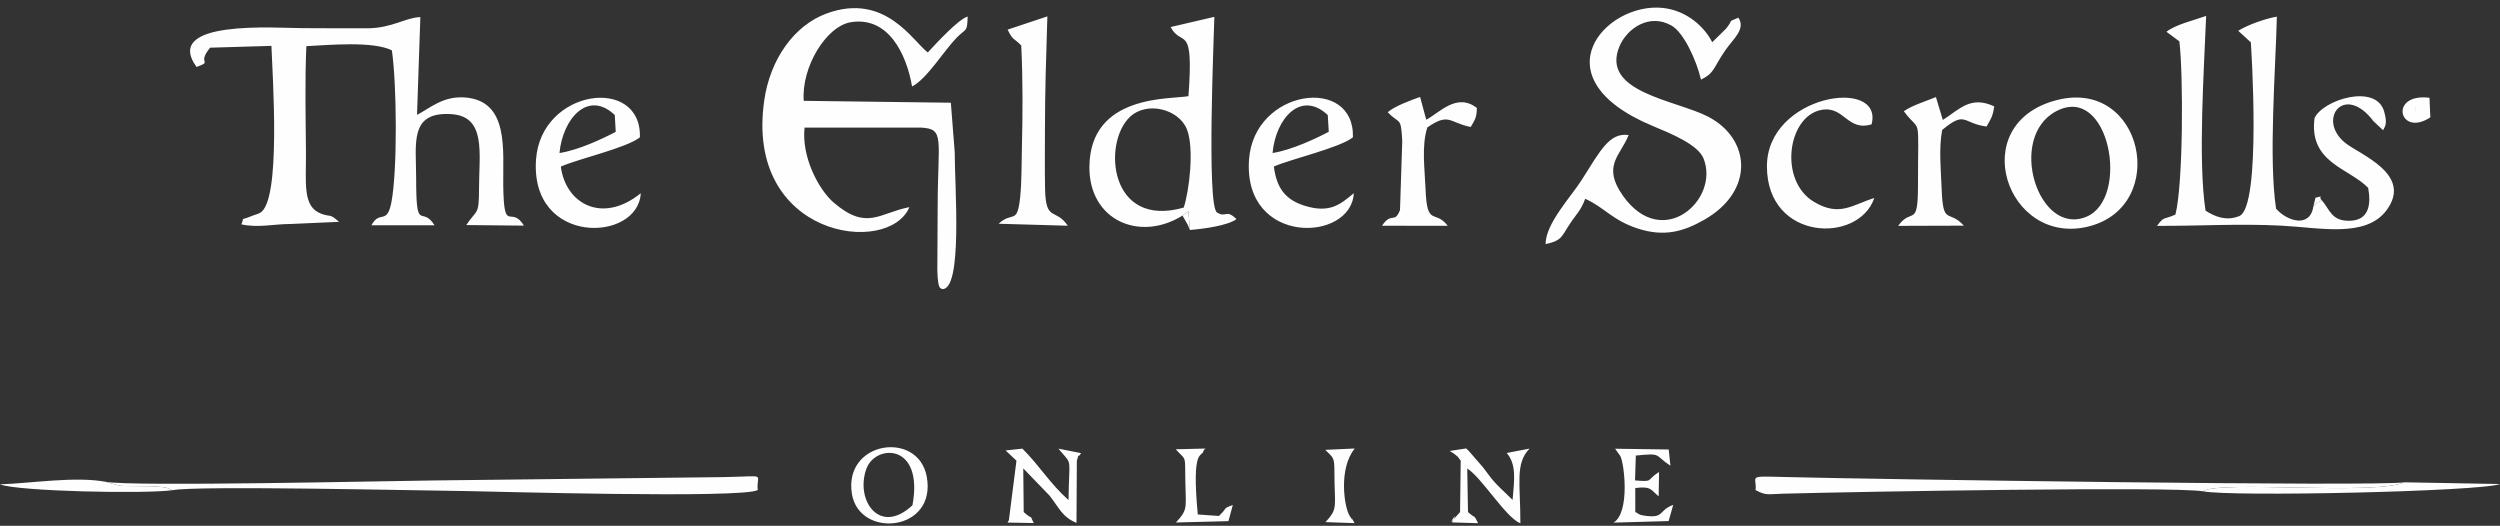 <svg width="252" height="53" viewBox="0 0 252 53" fill="none" xmlns="http://www.w3.org/2000/svg">
<rect x="0" y="0" width="252" height="53" fill="#333333" stroke="none"/>
<g clip-path="url(#clip0_833_9468)">
<path fill-rule="evenodd" clip-rule="evenodd" d="M30.448 2.836C27.889 2.836 16.32 1.928 19.814 6.753C21.541 6.106 19.773 6.527 21.178 4.807L27.36 4.624C27.475 7.783 28.35 20.292 26.22 21.448C25.848 21.65 25.812 21.593 25.436 21.75C24.05 22.33 24.712 21.748 24.331 22.614C25.999 22.991 27.582 22.579 29.348 22.575L34.174 22.362C33.158 21.462 33.386 21.92 32.367 21.538C30.472 20.826 30.865 18.461 30.84 15.326C30.813 11.859 30.725 8.093 30.881 4.653C33.219 4.533 37.594 4.129 39.501 5.073C39.991 8.386 40.082 17.164 39.448 20.417C39 22.721 38.274 21.139 37.442 22.704L43.8 22.705C42.481 20.605 41.947 23.665 41.947 17.918C41.947 14.445 41.245 11.231 45.498 11.505C49.047 11.733 48.285 15.506 48.285 19.029C48.285 21.775 48.075 21.058 47.001 22.686L52.814 22.743C51.487 20.576 50.794 23.762 50.727 18.665C50.681 15.149 51.335 10.194 46.916 9.828C44.657 9.642 43.347 10.907 42.036 11.578L42.371 1.723C40.861 1.773 39.525 2.834 37.049 2.851C34.852 2.866 32.645 2.836 30.447 2.836H30.448ZM91.669 20.878C88.607 21.477 87.391 23.273 84.061 20.442C82.545 19.154 80.776 15.85 81.099 12.859L92.823 12.861C95.275 12.982 94.525 13.95 94.516 20.881L94.483 27.193C94.534 29.375 94.833 28.958 94.94 29.136C97.07 29.361 96.233 18.819 96.234 15.326L95.845 10.355L81.018 10.164C80.762 6.788 83.273 2.618 85.802 2.231C89.557 1.657 91.372 5.445 91.936 8.715C93.392 8.008 95.208 5.037 96.427 3.804C97.434 2.786 97.481 3.295 97.543 1.667C96.617 1.921 94.338 4.404 93.523 5.287C92.046 4.205 89.249 -0.796 83.348 1.35C80.052 2.548 77.629 5.964 77.034 10.13C75.057 23.957 89.586 25.875 91.668 20.877L91.669 20.878ZM234.043 20.191C233.292 20.652 233.949 20.005 233.194 20.801C232.838 23.059 230.5 22.267 229.427 21.033C228.664 15.957 229.383 6.969 229.508 1.679C228.493 1.838 226.616 2.471 225.612 3.105L226.884 4.268C226.89 4.282 228.005 20.881 225.71 21.786C224.385 22.309 223.252 21.834 222.318 21.236C221.541 16.168 222.172 6.973 222.38 1.604C221.081 2.065 219.307 2.472 218.378 3.203L219.68 4.167C220.086 7.546 220.069 18.605 219.282 21.629C217.996 22.203 218.187 21.75 217.427 22.767C221.669 22.786 225.654 22.525 229.956 22.745C233.848 22.944 238.452 24.001 240.548 21.21C243.291 17.557 237.825 15.574 236.371 14.38C233.52 12.039 236.299 8.316 239.259 12.231L240.215 13.124C240.334 12.82 240.723 12.58 240.312 11.205C239.473 8.399 234.17 10.047 233.307 11.897C232.702 16.421 236.805 16.943 238.714 18.941C239.038 20.723 238.722 22.19 236.897 22.253C235.026 22.319 234.865 21.161 234.045 20.19L234.043 20.191ZM164.166 13.611C162.236 13.35 161.345 15.127 159.418 18.166C158.382 19.8 155.791 22.541 155.798 24.601C157.363 24.287 157.387 23.892 158.108 22.771C158.906 21.529 159.335 21.27 159.79 20.037C161.743 20.917 162.527 22.208 165.105 23.041C167.741 23.892 169.672 23.358 171.78 22.158C176.881 19.255 176.475 14.014 172.21 11.777C168.971 10.079 161.258 9.313 163.255 4.643C164.005 2.888 166.233 1.298 168.489 2.578C169.716 3.275 171.01 6.075 171.459 8.031C172.869 7.317 172.642 6.91 173.929 5.046C174.717 3.906 175.993 2.932 175.23 1.779C174.026 2.307 174.834 1.837 173.99 2.884L172.591 4.258C171.865 2.793 170.097 1.065 167.616 0.799C161.87 0.185 154.914 7.809 166.564 12.685C168.418 13.461 171.149 14.561 171.717 15.976C173.38 20.116 167.57 25.352 163.596 19.735C161.449 16.701 163.344 15.704 164.166 13.611H164.166ZM119.321 20.923C111.829 23.071 111.119 14.455 113.873 11.807C115.609 10.138 118.831 11.014 119.634 13.019C120.405 14.944 119.869 19.279 119.321 20.922V20.923ZM119.195 21.732L119.791 21.285L119.945 23.181C121.419 23.06 123.801 22.724 124.638 22.083C123.541 21.02 123.612 22.011 122.672 21.416C121.605 20.743 122.388 3.081 122.407 1.698L118.001 2.725C119.142 4.871 120.351 2.148 119.797 9.692C118.059 10.035 109.878 9.438 109.812 16.806C109.764 22.197 114.856 24.424 119.195 21.732H119.195ZM207.278 11.204C212.633 8.389 214.744 19.988 210.322 21.842C205.451 23.884 202.277 13.834 207.278 11.204ZM207.356 10.082C198.017 12.442 202.291 24.964 210.6 22.81C218.685 20.714 216.035 7.889 207.356 10.082ZM10.639 48.565L12.085 48.965C12.614 49.008 13.388 48.99 13.945 49.004C14.519 49.018 15.251 49.003 15.802 49.042C16.231 49.072 16.414 49.096 16.83 49.178L17.378 49.412C19.827 48.92 42.833 49.465 47.317 49.505C48.802 49.518 74.935 50.28 76.381 49.396C76.193 47.674 77.497 48.005 72.987 48.092L43.65 48.431C38.863 48.486 13.149 49.065 10.639 48.565H10.639ZM56.395 15.427C56.727 11.921 59.29 9.048 61.968 11.593L62.066 13.289C60.765 13.975 58.336 15.124 56.395 15.427ZM64.589 19.477C60.688 22.635 56.999 20.512 56.533 16.791C58.354 15.99 63.132 14.921 64.501 13.845C64.693 7.599 54.533 8.94 54.031 16.088C53.42 24.794 64.33 24.449 64.589 19.477L64.589 19.477ZM128.274 15.423C128.594 11.898 131.154 9.07 133.84 11.599L133.939 13.284C132.641 13.968 130.203 15.121 128.273 15.423H128.274ZM136.463 19.477C135.259 20.439 134.173 21.599 131.455 20.722C129.599 20.123 128.682 18.994 128.404 16.785C130.213 16.004 135.018 14.908 136.374 13.845C136.562 7.578 126.402 8.946 125.902 16.087C125.292 24.814 136.219 24.433 136.463 19.477ZM222.04 49.518C223.835 48.396 239.174 49.965 242.375 48.618C239.358 49.056 188.822 48.309 180.07 48.087C175.918 47.981 177.14 47.95 176.958 49.396C178.035 49.985 178.219 49.804 179.702 49.764C187.924 49.546 218.809 49.025 222.04 49.518ZM101.567 2.986C102.14 4.152 102.151 3.763 102.942 4.587C103.11 8.088 103.091 11.454 103.006 14.956C102.969 16.507 102.99 18.367 102.834 19.856C102.532 22.742 102.061 21.239 100.665 22.553L107.634 22.753C106.38 20.91 105.413 22.429 105.343 19.048C105.302 17.075 105.331 15.08 105.331 13.105C105.331 9.2 105.454 5.517 105.575 1.651L101.566 2.987L101.567 2.986ZM188.929 19.962C186.746 20.619 185.438 21.909 182.829 20.334C179.287 18.196 180.179 11.76 183.56 11.085C185.898 10.619 186.18 13.275 188.654 12.536C189.917 7.712 178.07 9.522 178.106 16.807C178.144 24.31 187.343 24.601 188.929 19.963V19.962ZM139.884 11.313C141.115 12.599 141.206 11.671 141.347 14.211L141.12 21.178C140.548 22.616 140.286 21.292 139.306 22.754L145.934 22.763C144.634 21.056 143.841 22.951 143.694 19.042C143.619 17.049 143.273 14.725 143.874 12.845C146.088 11.311 146.084 12.379 148.25 12.799C148.63 12.113 148.856 11.924 148.868 10.883C146.837 9.296 145.071 11.399 143.765 12.066L143.146 9.773C142.187 10.108 140.548 10.716 139.885 11.313L139.884 11.313ZM191.906 11.214C193.671 13.584 193.333 11.183 193.333 18.659C193.333 23.058 192.712 20.84 191.332 22.767L197.957 22.746C196.413 21.042 195.863 22.83 195.717 19.038C195.643 17.091 195.42 14.996 195.768 13.104C198.153 11.111 197.798 12.435 200.248 12.754C200.631 12.03 200.859 11.851 201.018 10.723C198.639 9.615 197.533 11.009 195.838 12.09L195.142 9.784C194.14 10.202 192.712 10.633 191.904 11.215L191.906 11.214ZM102.459 46.434L101.689 52.477C101.665 52.419 101.604 52.638 101.561 52.675L104.209 52.724C103.617 51.597 104.385 52.654 103.19 51.619L103.145 47.213L105.792 49.956C106.739 51.147 107.05 52.109 108.511 52.707L108.545 46.458C108.838 45.398 108.532 46.374 108.971 45.676L106.694 45.224C106.76 45.306 106.851 45.413 106.896 45.466C108.126 46.916 107.756 46.073 107.707 50.406C105.835 48.749 104.82 46.975 103.057 45.221L101.365 45.407L102.46 46.434H102.459ZM91.976 50.93C88.666 54.031 86.188 50.426 87.33 47.26C88.238 44.741 93.141 44.633 91.976 50.93ZM85.869 49.767C86.594 54.343 94.479 53.619 93.411 48.016C92.523 43.358 85.028 44.455 85.869 49.767ZM146.141 45.457C146.155 45.466 146.641 45.783 146.645 45.786C147.166 46.231 146.779 45.865 147.24 46.434L147.174 51.618C147.133 51.66 146.701 52.135 146.614 52.244C145.629 53.49 147.293 50.928 146.362 52.66L148.993 52.738C148.442 51.71 148.936 52.458 147.974 51.619L147.897 47.225C149.35 48.121 151.769 52.16 153.255 52.752C153.262 48.73 152.7 46.747 154.178 45.217L151.879 45.663C152.881 46.825 152.642 48.389 152.468 50.395C151.589 49.493 150.85 48.945 150.055 47.861C149.539 47.157 149.497 47.094 148.904 46.434C148.718 46.226 148.457 45.916 148.395 45.847C147.774 45.159 148.305 45.703 147.795 45.203L146.141 45.455V45.457ZM163.323 45.961C163.724 46.651 164.33 51.667 162.646 52.68L168.199 52.524L168.66 50.89C167.107 51.475 167.814 52.274 165.769 51.98C165.091 51.882 165.221 51.776 164.838 51.608L164.834 49.193C166.429 49.013 166.32 49.287 167.193 50.031L167.233 47.575C165.891 48.414 166.764 48.591 164.81 48.426L164.891 45.919C167.591 45.657 166.674 45.826 168.378 46.947L168.207 45.309L162.804 45.232L163.323 45.962L163.323 45.961Z" fill="#FEFEFE"/>
<path fill-rule="evenodd" clip-rule="evenodd" d="M222.04 49.518C224.826 50.105 250.145 49.539 251.999 48.79L242.375 48.617C239.174 49.964 223.835 48.395 222.04 49.518V49.518ZM17.379 49.411L16.831 49.177C16.415 49.095 16.233 49.071 15.803 49.041C15.251 49.002 14.52 49.017 13.946 49.003C13.388 48.99 12.614 49.008 12.085 48.965L10.64 48.564C7.594 47.997 3.231 48.707 0.002 48.822C1.744 49.533 14.726 49.801 17.38 49.41L17.379 49.411ZM118.517 45.289C119.451 46.33 119.463 45.909 119.469 47.544C119.483 51.264 119.867 51.212 118.534 52.667L123.828 52.531L124.266 50.909C123.188 51.28 123.787 51.173 122.859 52.009L120.736 51.858C120.095 44.999 121.163 46.143 121.31 45.465C121.344 45.307 121.449 45.29 121.519 45.213L118.516 45.288L118.517 45.289ZM133.586 45.345C134.421 46.179 134.504 46.087 134.508 47.544C134.517 51.178 134.909 51.214 133.611 52.629L136.542 52.733C135.834 51.447 136.698 53.003 136.056 52.019C135.499 51.164 134.896 47.245 136.559 45.209L133.586 45.345ZM243.511 11.252C243.535 10.257 243.529 10.801 243.525 11.057C243.525 11.061 243.509 11.322 243.511 11.252ZM244.978 11.829L244.892 9.856C240.737 9.348 241.832 13.9 244.978 11.829ZM119.945 23.181L119.791 21.285L119.195 21.732L119.717 22.647C119.748 22.713 119.805 22.856 119.829 22.913C119.855 22.97 119.899 23.096 119.945 23.182V23.181ZM233.193 20.801C233.949 20.004 233.292 20.652 234.043 20.191C233.583 19.79 234.418 19.704 233.401 19.928L233.193 20.801Z" fill="#FEFEFE"/>
<path fill-rule="evenodd" clip-rule="evenodd" d="M243.512 11.252C243.51 11.322 243.526 11.061 243.526 11.057C243.529 10.802 243.536 10.258 243.512 11.252Z" fill="#FEFEFE"/>
</g>
<defs>
<clipPath id="clip0_833_9468">
<rect width="252" height="52" fill="white" transform="translate(0 0.765)"/>
</clipPath>
</defs>
</svg>
